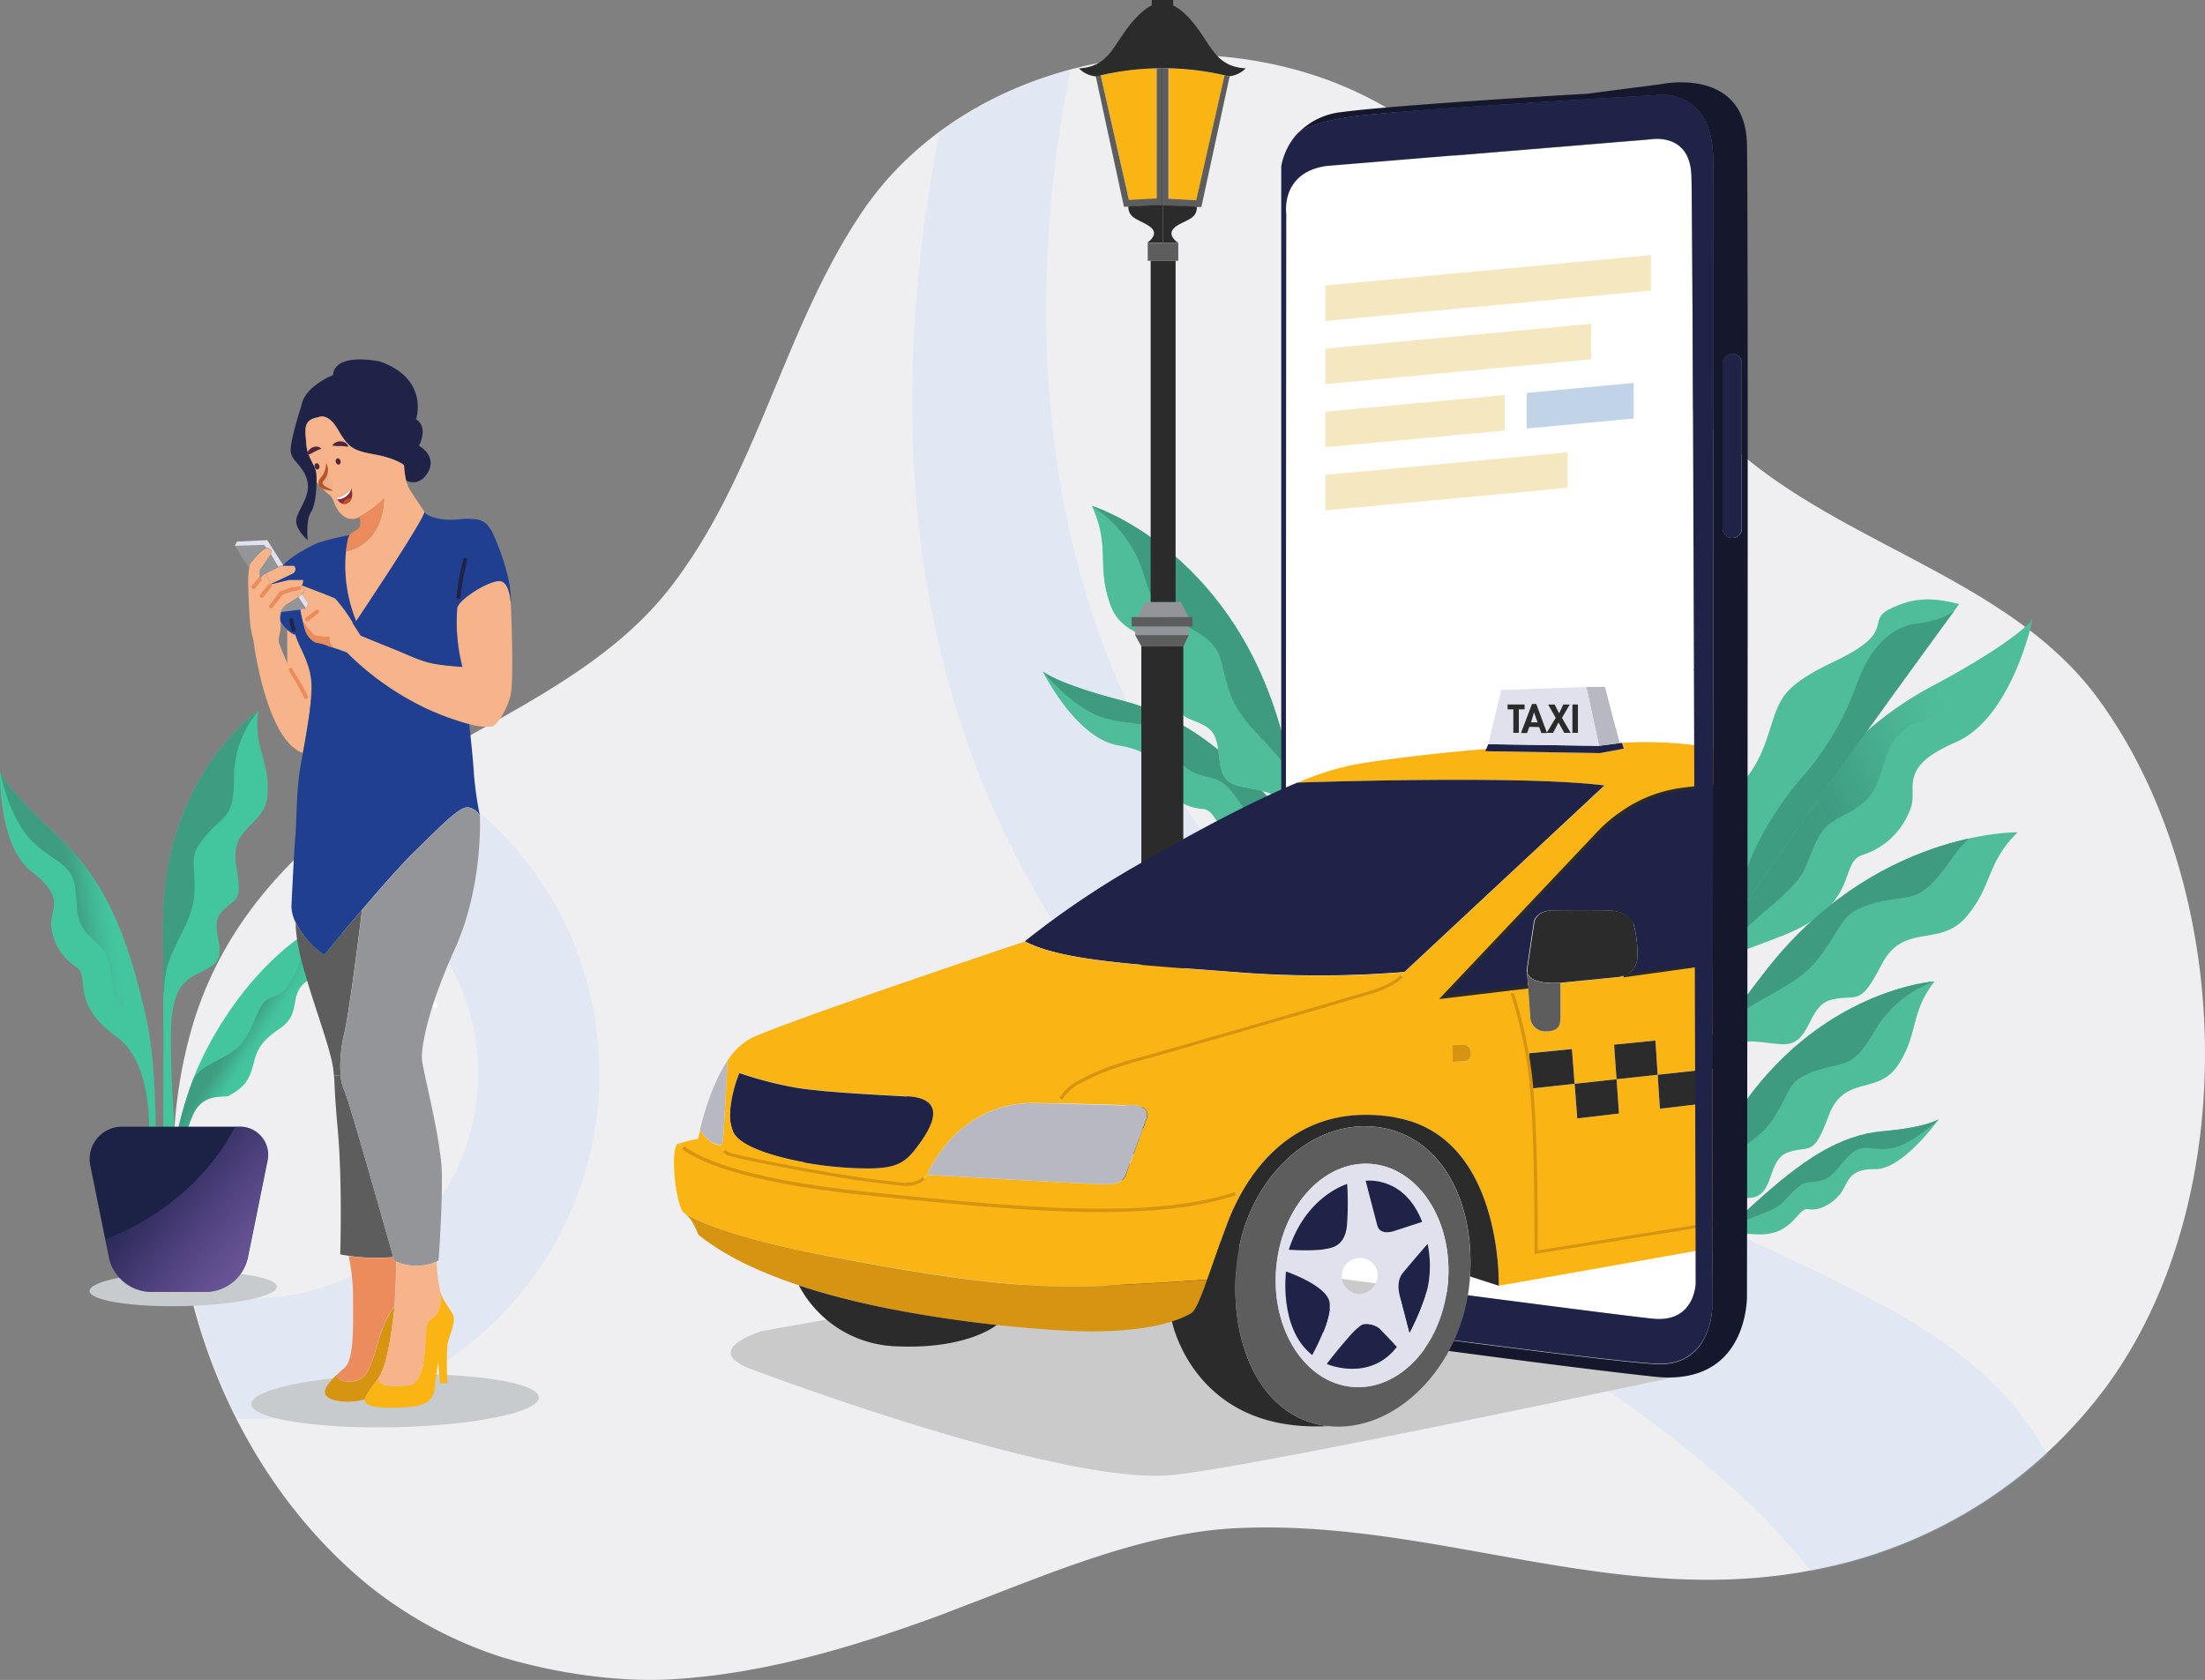 <svg xmlns="http://www.w3.org/2000/svg" xmlns:xlink="http://www.w3.org/1999/xlink" width="411.754" height="313.744" viewBox="0 0 411.754 313.744"><rect x="0" y="0" width="411.754" height="313.744" fill="#808080" stroke="none"/><defs><style>.a{fill:#4fbd9a;}.ap,.as,.b{fill:none;}.c{fill:#efeff1;}.an,.c,.d,.e{fill-rule:evenodd;}.d,.e,.f{opacity:0.25;}.d{fill:url(#a);}.e{fill:url(#b);}.f{fill:url(#c);}.g{fill:#c36a81;}.h{clip-path:url(#d);}.i{fill:url(#e);}.j{fill:#61dbbb;}.k{clip-path:url(#f);}.l{fill:url(#g);}.m{clip-path:url(#h);}.n{fill:url(#i);}.o{clip-path:url(#j);}.p{fill:url(#k);}.q{clip-path:url(#l);}.r{fill:url(#m);}.s{clip-path:url(#n);}.t{fill:url(#o);}.u{clip-path:url(#p);}.v{fill:url(#q);}.w{fill:#008484;}.x{fill:#5d5d5d;}.y{fill:#2b2b2b;}.z{fill:#949599;}.aa{fill:#fab514;}.ab{fill:#cbcaca;}.ac{fill:#4e4e4d;}.ad{fill:#242424;}.ae{fill:#fff;}.af{fill:#1f2347;}.ag{fill:#b8b8c2;}.ah{fill:#e1e1ed;}.ai{fill:#1d1e1b;}.aj{fill:#d69410;}.ak{fill:#15182c;}.al{fill:#f5e7c0;}.am{fill:#c1d3e6;}.an,.ao{fill:#4e273f;}.ap{stroke:#c36a81;}.ap,.as{stroke-miterlimit:10;}.aq{fill:#91293b;}.ar{fill:#c7cbcd;}.as{stroke:#fff;stroke-width:0.9px;}.at{fill:#43c59e;}.au{clip-path:url(#r);}.av{fill:url(#s);}.aw{clip-path:url(#t);}.ax{fill:url(#u);}.ay{clip-path:url(#v);}.az{fill:url(#w);}.ba{fill:#1b2246;}.bb{clip-path:url(#x);}.bc{opacity:0.6;fill:url(#y);}.bd{fill:#f7b389;}.be{fill:#213f90;}.bf{fill:#ec8c5c;}.bg{fill:#eeb08a;}.bh{fill:#ba5427;}.bi{fill:url(#z);}</style><linearGradient id="a" x1="-2.931" y1="8.733" x2="-2.198" y2="8.733" gradientUnits="objectBoundingBox"><stop offset="0" stop-color="#b6d4f7"/><stop offset="1" stop-color="#b6d4f7" stop-opacity="0"/></linearGradient><linearGradient id="b" x1="-4.982" y1="9.865" x2="-5.882" y2="9.538" xlink:href="#a"/><linearGradient id="c" x1="-1.982" y1="4.287" x2="-1.5" y2="5.351" xlink:href="#a"/><clipPath id="d"><path class="a" d="M353.1,203.05s-6.773,9.491-11.94,9.346-5.023,2.8-6.485,4.632-3.881,3.212-5.96,2.831-2.81,5.147-9.789,4.7-6.464.34-10.293,6.392l-.865-.844s2.429-3.634,10.932-11.323c8.677-7.864,15.625-12.743,23.994-13.484S353.1,203.05,353.1,203.05Z" transform="translate(-307.77 -203.05)"/></clipPath><linearGradient id="e" x1="27.076" y1="10.966" x2="26.778" y2="11.23" gradientUnits="objectBoundingBox"><stop offset="0.32" stop-color="#4fbd9a" stop-opacity="0"/><stop offset="0.39" stop-color="#4cb795" stop-opacity="0.18"/><stop offset="0.53" stop-color="#47ad8e" stop-opacity="0.471"/><stop offset="0.66" stop-color="#43a588" stop-opacity="0.698"/><stop offset="0.79" stop-color="#40a083" stop-opacity="0.871"/><stop offset="0.9" stop-color="#3f9c81" stop-opacity="0.969"/><stop offset="0.99" stop-color="#3e9b80"/></linearGradient><clipPath id="f"><path class="a" d="M352.585,178.07s-23.809,1.616-39.115,28.41S297,231.853,297,231.853l3.088,1.729A33.906,33.906,0,0,1,306,223.032c4.622-5.888,6.732-4.5,11.817-4.55s3.315-7.123,7.463-8.523,4.632,1.029,7.535-6.8,9.213-3.7,13.021-9.573S347.994,183.948,352.585,178.07Z" transform="translate(-297 -178.07)"/></clipPath><linearGradient id="g" x1="19.104" y1="4.036" x2="18.739" y2="4.181" xlink:href="#e"/><clipPath id="h"><path class="b" d="M370.614,112.35s-3.8,18.436-14.411,23-7.205,8.235-8.235,11.909a14.133,14.133,0,0,1-9.089,9.11c-4.591,1.41-1.029,7.854-14.843,15.028-8.235,4.262-12.352,2.954-13.742,14.256l-2.615-.278s.772-3.52,9.923-21.225c9.336-18.086,18.291-30.757,34.38-39.372S370.614,112.35,370.614,112.35Z" transform="translate(-307.68 -112.35)"/></clipPath><linearGradient id="i" x1="0.984" y1="0.083" x2="0.276" y2="0.524" xlink:href="#e"/><clipPath id="j"><path class="b" d="M368.047,151s-27.031-.412-47.525,26.5-20.752,24.54-20.752,24.54l3.2,2.131s1.2-4.035,7.1-9.841,8.122-4.117,13.865-3.747,4.581-7.205,9.419-8.327,5.147,1.5,9.264-6.516,10.829-3.088,15.831-8.935S362.138,156.754,368.047,151Z" transform="translate(-299.77 -151)"/></clipPath><linearGradient id="k" x1="5.257" y1="-3.161" x2="4.801" y2="-2.959" xlink:href="#e"/><clipPath id="l"><path class="b" d="M356.832,109.615S322.678,156.141,315,168.874c0,0-3.747,3.088-2.532,26.9l-1.626.124s-2.7-15.512,2.3-26.763c0,0-2.769-9.192-1.41-17.139s5.661-7.823,8.7-15.893,1.554-10.293,13.217-15.831,5.672-7.452,10.191-9.707S351.747,108.359,356.832,109.615Z" transform="translate(-310.113 -108.75)"/></clipPath><linearGradient id="m" x1="-19.951" y1="0.577" x2="-19.529" y2="0.378" gradientUnits="objectBoundingBox"><stop offset="0.32" stop-color="#43c59e" stop-opacity="0"/><stop offset="0.4" stop-color="#42bd98" stop-opacity="0.188"/><stop offset="0.53" stop-color="#41b190" stop-opacity="0.478"/><stop offset="0.67" stop-color="#3fa889" stop-opacity="0.698"/><stop offset="0.79" stop-color="#3fa184" stop-opacity="0.871"/><stop offset="0.9" stop-color="#3e9d81" stop-opacity="0.969"/><stop offset="0.99" stop-color="#3e9c80"/></linearGradient><clipPath id="n"><path class="a" d="M189.23,121.8s6.176,12.506,14.123,13.834,6.423,4.55,7.854,7.01a10.191,10.191,0,0,0,7.854,4.858c3.335.165,2.059,6.567,12.846,8.039s9.7,2.223,12.887,10.067l1.678-.69s-2.131-4.745-11.724-15.759c-9.8-11.24-18.261-18.672-30.664-21.884S189.23,121.8,189.23,121.8Z" transform="translate(-189.23 -121.8)"/></clipPath><linearGradient id="o" x1="15.426" y1="2.339" x2="15.208" y2="2.517" xlink:href="#e"/><clipPath id="p"><path class="a" d="M198.19,91.81s25.157,7.761,34.864,40.412,11.261,31.405,11.261,31.405l-3.685,1.122s-.216-5.332-3.685-12.815-6.094-6.536-11.549-7.885-1.75-8.482-5.847-11.024-5.25-.072-6.372-9.264-8.966-6.289-11.58-13.556S201.659,99.3,198.19,91.81Z" transform="translate(-198.19 -91.81)"/></clipPath><linearGradient id="q" x1="12.767" y1="1.217" x2="12.309" y2="1.339" xlink:href="#e"/><clipPath id="r"><path class="b" d="M47.448,129S29.455,141.177,29.64,169.289s0,52.5,0,52.5h3.191s-2.44-29.233-1.5-36.027,3.232-6.619,7.205-9-.659-7.113,1.966-10.118,4.117-1.307,2.81-8.811,5.569-7.113,5.878-13.484S46.48,135.763,47.448,129Z" transform="translate(-29.639 -129)"/></clipPath><linearGradient id="s" x1="71.82" y1="0.429" x2="71.075" y2="0.537" xlink:href="#m"/><clipPath id="t"><path class="b" d="M.08,140s-.412,13.855,5.929,18.713,3.5,6.979,3.613,9.8a10.108,10.108,0,0,0,4.622,7.916c2.841,1.7-1.287,6.7,7.5,13.031s5.929,24.55,5.075,32.888l1.791.175s1.873-23.2-1.4-37.324c-3.345-14.411-7.3-24.869-16.675-33.464S.08,140,.08,140Z" transform="translate(-0.075 -140)"/></clipPath><linearGradient id="u" x1="0.808" y1="0.409" x2="0.426" y2="0.526" xlink:href="#m"/><clipPath id="v"><path class="b" d="M60.859,166.825a1.74,1.74,0,0,1,2.337,2.244,9.89,9.89,0,0,0-.432,1.215c-.937,3.335-2.265,6.176-4.488,7.082-6.238,2.656-2.059,6.485-6.753,9.758-2.542,1.76-4.117,3.139-4.859,6.073-.906,3.726-1.76,4.91-4.859,6.608-.607.329-4.5-.638-6.392,3.088-2.6,5.147-3.273,15.574-3.242,17.139H30.74a69.5,69.5,0,0,1,5.064-24.8C40.828,183.479,50.277,171.652,60.859,166.825Z" transform="translate(-30.74 -166.664)"/></clipPath><linearGradient id="w" x1="0.541" y1="0.525" x2="0.388" y2="0.407" xlink:href="#m"/><clipPath id="x"><path class="b" d="M37.919,235.281H27.9a8.163,8.163,0,0,1-7.988-6.536L16.323,211a5.528,5.528,0,0,1,5.414-6.619H44.383a5.25,5.25,0,0,1,5.147,6.289l-3.664,18.075A8.142,8.142,0,0,1,37.919,235.281Z" transform="translate(-16.214 -204.38)"/></clipPath><linearGradient id="y" x1="0.165" y1="0.136" x2="0.915" y2="0.825" gradientUnits="objectBoundingBox"><stop offset="0.04" stop-color="#2fb5be" stop-opacity="0"/><stop offset="0.07" stop-color="#58348c" stop-opacity="0.11"/><stop offset="0.25" stop-color="#744ea7" stop-opacity="0.412"/><stop offset="0.41" stop-color="#8862bb" stop-opacity="0.631"/><stop offset="0.49" stop-color="#9069c3" stop-opacity="0.722"/><stop offset="0.63" stop-color="#9d75cf" stop-opacity="0.839"/><stop offset="0.77" stop-color="#a77ed8" stop-opacity="0.929"/><stop offset="0.9" stop-color="#ad84de" stop-opacity="0.98"/><stop offset="0.99" stop-color="#af86e0"/></linearGradient><radialGradient id="z" cx="16.883" cy="-16.326" r="1.215" gradientTransform="matrix(0.972, -0.236, 0.236, 0.972, 3.178, 2.674)" gradientUnits="objectBoundingBox"><stop offset="0" stop-color="#ec9981"/><stop offset="0.78" stop-color="#ec9981" stop-opacity="0"/></radialGradient></defs><g transform="translate(0)"><path class="c" d="M178.829,299.772c16.346-6.176,33.742-13.865,51.467-14.678,37.561-1.719,71.694,15.739,109.594,7.37a88.163,88.163,0,0,0,52.877-34.185c25.435-35.1,23.541-93.825-2.059-128.4-15.656-21.1-44.807-27.792-65.219-44.385C297.7,62.961,279.9,26.152,246.137,14.3c-30.386-10.654-68.2-1.575-86.125,25.167-14.648,21.843-19.413,48.9-35.636,69.9-13.2,17.015-34.72,24.931-52.219,36.5-16.809,11.076-30.623,24.838-36.778,44.468a88.668,88.668,0,0,0-3.6,32.116c1.843,27.236,13.824,54.246,34.73,72.126a77.479,77.479,0,0,0,26.135,14.545c9.892,3.016,21.925,4.848,32.291,4.189,17.067-1.029,33.649-6.032,49.707-11.92Z" transform="translate(0.849 0.292)"/><path class="d" d="M319,84.612C303.342,71.91,290.856,54.7,276.908,40a91.612,91.612,0,0,0,125.58,133.177c-2.944-16.346-9.068-31.776-18.23-44.138C368.561,107.937,339.41,101.153,319,84.612Z" transform="translate(7.289 1.174)"/><path class="e" d="M101.786,163.3a64.221,64.221,0,0,0-25.3-23.912c-1.431.875-2.851,1.76-4.241,2.676A118.371,118.371,0,0,0,55.177,155.51,41.874,41.874,0,1,1,34.59,236.622,109.11,109.11,0,0,0,43.4,260.884,64.488,64.488,0,0,0,101.806,163.3Z" transform="translate(0.938 4.09)"/><path class="f" d="M195.092,12.7a72.652,72.652,0,0,0-24.468,11.693c-18.261,94.6,12.043,169.955,101.123,220.28,34.359,19.393,52.373,36.593,61.678,48.379.916-.175,1.822-.36,2.738-.556a89.553,89.553,0,0,0,41.308-21.225c-21.946-40.824-87.679-36.12-148.411-104.715C183.276,114.79,188.021,48.274,195.092,12.7Z" transform="translate(4.781 0.373)"/><path class="g" d="M90.267,129.279A10.415,10.415,0,0,0,88.6,129a.381.381,0,0,1-.329-.412.371.371,0,0,1,.412-.329,10.346,10.346,0,0,1,1.781.309.371.371,0,1,1-.2.71Z" transform="translate(2.513 3.764)"/><path class="b" d="M305.712,292.73h-.062a.062.062,0,0,0,.062,0Z" transform="translate(8.892 8.59)"/><path class="a" d="M353.1,203.05s-6.773,9.491-11.94,9.346-5.023,2.8-6.485,4.632-3.881,3.212-5.96,2.831-2.81,5.147-9.789,4.7-6.464.34-10.293,6.392l-.865-.844s2.429-3.634,10.932-11.323c8.677-7.864,15.625-12.743,23.994-13.484S353.1,203.05,353.1,203.05Z" transform="translate(8.954 5.958)"/><g class="h" transform="translate(316.724 209.008)"><path class="i" d="M352.98,203.217s-4.725,4.581-8.6,5.383-5.579-1.307-8.327,1.6-3.14,4.56-6.825,4.745c-2.2.113-2.81,1.184-5.281,3.726s-8.348,2.81-11.652,6.392c-1.585,1.729,2-4.344,9.892-12.949,5.641-6.176,16.933-14.761,16.933-14.761l14.483,3.757-.36,1.843" transform="translate(-307.648 -203.217)"/></g><path class="j" d="M352.585,178.07s-23.809,1.616-39.115,28.41S297,231.853,297,231.853l3.088,1.729A33.906,33.906,0,0,1,306,223.032c4.622-5.888,6.732-4.5,11.817-4.55s3.315-7.123,7.463-8.523,4.632,1.029,7.535-6.8,9.213-3.7,13.021-9.573S347.994,183.948,352.585,178.07Z" transform="translate(8.638 5.225)"/><path class="a" d="M352.585,178.07s-23.809,1.616-39.115,28.41S297,231.853,297,231.853l3.088,1.729A33.906,33.906,0,0,1,306,223.032c4.622-5.888,6.732-4.5,11.817-4.55s3.315-7.123,7.463-8.523,4.632,1.029,7.535-6.8,9.213-3.7,13.021-9.573S347.994,183.948,352.585,178.07Z" transform="translate(8.638 5.225)"/><g class="k" transform="translate(305.638 183.295)"><path class="l" d="M352.349,178.247a20.989,20.989,0,0,0-11.2,9.316c-4.272,7.319-5.61,5.5-10.983,7.38s-4.282,3.242-7.875,8.883-10.88,7.03-14.781,13.207-2.059-4.014-2.059-4.014l31.076-40.669,12.908-.309Z" transform="translate(-296.765 -178.247)"/></g><path class="a" d="M370.614,112.35s-3.8,18.436-14.411,23-7.205,8.235-8.235,11.909a14.133,14.133,0,0,1-9.089,9.11c-4.591,1.41-.288,9.264-14.843,15.028s-12.352,2.954-13.742,14.256l-2.615-.278s.772-3.52,9.923-21.225c9.336-18.086,18.291-30.757,34.38-39.372S370.614,112.35,370.614,112.35Z" transform="translate(8.952 3.297)"/><g class="m" transform="translate(316.632 115.647)"><path class="n" d="M370.528,112.444s-4.766,10.232-11.745,14.823-12.6,3.428-15.121,9.686-1.606,8.739-8.842,12.352c-4.323,2.172-4.447,4.117-6.783,9.645s-13.937,11.282-16.85,18.93c-1.41,3.7-.484-7.432,6.516-25.734,4.992-13.1,18.827-34.545,18.827-34.545l33.093-8.441,1.174,2.7" transform="translate(-307.594 -112.444)"/></g><path class="a" d="M368.047,151s-27.031-.412-47.525,26.5-20.752,24.54-20.752,24.54l3.2,2.131s1.2-4.035,7.1-9.841,8.122-4.117,13.865-3.747,4.581-7.205,9.419-8.327,5.147,1.5,9.264-6.516,10.829-3.088,15.831-8.935S362.138,156.754,368.047,151Z" transform="translate(8.72 4.431)"/><g class="o" transform="translate(308.49 155.431)"><path class="p" d="M369.928,146.117a25.815,25.815,0,0,0-14.586,10.438c-6.042,8.688-7.411,6.269-14.081,8.05s-5.538,3.582-10.561,10.232-13.906,7.607-19.372,14.895-1.935-5.219-1.935-5.219L351.77,137.1l15.492.978Z" transform="translate(-299.521 -151.408)"/></g><path class="a" d="M356.832,109.615S322.678,156.141,315,168.874c0,0-3.747,3.088-2.532,26.9l-1.626.124s-2.7-15.512,2.3-26.763c0,0-2.769-9.192-1.41-17.139s5.661-7.823,8.7-15.893,1.554-10.293,13.217-15.831,5.672-7.452,10.191-9.707S351.747,108.359,356.832,109.615Z" transform="translate(9.023 3.191)"/><g class="q" transform="translate(319.137 111.941)"><path class="r" d="M357.37,109.18s-1.678,3.263-8.358,4.035-10.026,6.979-11.868,12.4A52.971,52.971,0,0,1,327.118,142.2c-4.344,4.961-14.04,18.919-10.87,28.369S329.629,156,329.629,156l26.763-38.292Z" transform="translate(-309.952 -108.738)"/></g><path class="a" d="M189.23,121.8s6.176,12.506,14.123,13.834,6.423,4.55,7.854,7.01a10.191,10.191,0,0,0,7.854,4.858c3.335.165,2.059,6.567,12.846,8.039s9.7,2.223,12.887,10.067l1.678-.69s-2.131-4.745-11.724-15.759c-9.8-11.24-18.261-18.672-30.664-21.884S189.23,121.8,189.23,121.8Z" transform="translate(5.476 3.574)"/><g class="s" transform="translate(194.706 125.374)"><path class="t" d="M189.239,121.875s5.2,6.454,10.757,8.461,9.048.134,11.961,4.117,2.81,5.97,8.338,7.205c3.3.762,3.767,2.12,6.423,5.661s11.477,5.517,14.946,10.458c1.678,2.388-1.153-5.414-9.429-17.252-5.919-8.471-19.372-21.3-19.372-21.3H189.187l-.257,2.141" transform="translate(-189.239 -121.875)"/></g><path class="j" d="M198.19,91.81s25.157,7.761,34.864,40.412,11.261,31.405,11.261,31.405l-3.685,1.122s-.216-5.332-3.685-12.815-6.094-6.536-11.549-7.885-1.75-8.482-5.847-11.024-5.25-.072-6.372-9.264-8.966-6.289-11.58-13.556S201.659,99.3,198.19,91.81Z" transform="translate(5.739 2.694)"/><path class="a" d="M198.19,91.81s25.157,7.761,34.864,40.412,11.261,31.405,11.261,31.405l-3.685,1.122s-.216-5.332-3.685-12.815-6.094-6.536-11.549-7.885-1.75-8.482-5.847-11.024-5.25-.072-6.372-9.264-8.966-6.289-11.58-13.556S201.659,99.3,198.19,91.81Z" transform="translate(5.739 2.694)"/><g class="u" transform="translate(203.929 94.504)"><path class="v" d="M198.19,91.979a23.191,23.191,0,0,1,9.666,12.836c2.728,8.945,4.632,7.329,9.923,10.705s3.788,4.57,6.228,11.529,9.892,10.293,12.527,17.921,3.222-3.788,3.222-3.788l-23.1-51.529-13.793-3.6Z" transform="translate(-198.19 -91.979)"/></g><path class="w" d="M313.467,194.5s-2.182-9.182-13.042-14.133-29.933-15.44-29.933-15.44-3.273,4.117,8.4,11.24,32.6,13.474,34.576,18.322Z" transform="translate(7.848 4.84)"/><path class="w" d="M307.3,172.4s-4.848,1.647-18.9-6.33-19.084-8.286-19.084-8.286.371-3,8.235-1.987,24.7,10.067,29.728,16.6Z" transform="translate(7.826 4.566)"/><path class="w" d="M300.012,162.873s10.016-16.15,7.308-26.763.607-15.08.607-15.08-9.47,7.885-8.235,17.859,2.388,20.659.288,24.015Z" transform="translate(8.714 3.552)"/><path class="w" d="M295.95,156.324c.453.432-9.717,1.523-20.371-5.044s-15.049-6.526-15.049-6.526-.082-2.728,5.878-3.6,24.015,9.913,29.542,15.173Z" transform="translate(7.568 4.14)"/><path class="x" d="M201.485,230.737v2.656L195,229.131l.288-2.131,6.2,3.737" transform="translate(5.645 6.661)"/><path class="x" d="M211.223,230.63v2.656H201.3V230.63h9.923" transform="translate(5.83 6.768)"/><path class="x" d="M220.863,230.63v2.656H210.94V230.63h9.923" transform="translate(6.113 6.768)"/><path class="x" d="M226.766,227l.288,2.131-6.475,4.262v-2.656L226.766,227" transform="translate(6.396 6.661)"/><path class="y" d="M211.4,213.467v17.715h-9.923l-6.176-3.736,5.085-1.544s2.172-.926,2.831-5.857.751-8.235.751-8.235.525,1.657,7.452,1.657" transform="translate(5.654 6.216)"/><path class="y" d="M227.049,227.446l-6.176,3.736H210.95V213.467c6.927,0,7.452-1.657,7.452-1.657s.093,3.294.751,8.235,2.82,5.857,2.82,5.857l5.085,1.544" transform="translate(6.113 6.216)"/><path class="x" d="M206.119,210.83s.576.968,5.034,1.029v1.657c-6.928,0-7.452-1.657-7.452-1.657A7.483,7.483,0,0,1,206.119,210.83Z" transform="translate(5.9 6.187)"/><path class="x" d="M210.94,211.839c4.457,0,5.034-1.029,5.034-1.029a7.482,7.482,0,0,1,2.419,1.029s-.525,1.657-7.452,1.657Z" transform="translate(6.113 6.186)"/><path class="z" d="M206.1,209.411h4.982v2.47c-4.457,0-5.034-1.029-5.034-1.029V209.39Z" transform="translate(5.969 6.144)"/><path class="z" d="M215.974,210.871s-.576.968-5.034,1.029v-2.47h4.982l.051,1.462Z" transform="translate(6.113 6.146)"/><path class="x" d="M216.763,206.59v2.9H205.44v-2.9h11.323Z" transform="translate(5.952 6.062)"/><path class="z" d="M214.985,204.79l.782,1.853H206.38l.772-1.853Z" transform="translate(5.979 6.009)"/><path class="z" d="M213.543,109.22h.978l1.493,2.831H206.43l1.482-2.831h5.63Z" transform="translate(5.981 3.205)"/><path class="x" d="M216.026,115.21,215,117.351h-7.833L206,115.21Z" transform="translate(5.968 3.381)"/><path class="z" d="M216.026,113.66v1.6H206v-1.6Z" transform="translate(5.968 3.335)"/><path class="aa" d="M210.208,12.4V36.744l-5.147.288L199.77,13.707A50.83,50.83,0,0,1,210.238,12.4Z" transform="translate(5.785 0.364)"/><path class="aa" d="M222.548,13.717l-5.291,23.315-5.147-.288V12.41a51.55,51.55,0,0,1,10.468,1.307Z" transform="translate(6.147 0.364)"/><path class="x" d="M210.235,36.744V12.4h1.122V38c-2.47,0-5,.144-6.32.237h-.916l-5.27-24.4H199l.772-.185,5.291,23.325,5.147-.288Z" transform="translate(5.758 0.364)"/><path class="x" d="M212.112,36.744l5.147.288,5.291-23.315.7.175h.257l-5.281,24.4h-.844c-1.287-.093-3.87-.237-6.382-.237V12.4h1.081V36.744Z" transform="translate(6.115 0.364)"/><path class="y" d="M211.183,44.927h-2.82s2.326-1.523.515-2.9-4.117-1.431-4.117-3.829c1.318-.093,3.85-.237,6.32-.237V12.4h.1Z" transform="translate(5.932 0.364)"/><path class="y" d="M213.326,41.336c-1.812,1.379.515,2.9.515,2.9H211V37.27c2.512,0,5.1.144,6.382.237.093,2.4-2.265,2.45-4.117,3.829Z" transform="translate(6.115 1.094)"/><path class="x" d="M213.992,44.04v3.376h-5.7V44.04h5.7Z" transform="translate(6.035 1.292)"/><path class="x" d="M216.044,111.97h.69v1.74H205.37v-1.74h10.674Z" transform="translate(5.95 3.286)"/><path class="y" d="M213.473,47.32v63.716H208.82V47.32Z" transform="translate(6.051 1.389)"/><path class="y" d="M214.963,117.29v90.068H207.13V117.29Z" transform="translate(6.001 3.442)"/><path class="y" d="M210.324,12.764a50.829,50.829,0,0,0-10.468,1.307l-.772.185H198.9a5.065,5.065,0,0,1-3.088-1.482c5.034-.3,6.094-3.438,8.811-7.205s4.766-4.539,4.766-4.539V0H213.4V1.029s2.059.751,4.745,4.529,3.778,6.917,8.811,7.205a5.054,5.054,0,0,1-2.985,1.472h-.257l-.7-.175a51.55,51.55,0,0,0-10.468-1.307h-2.234Z" transform="translate(5.669)"/><path class="ab" d="M302.029,225.411c6.413-.782,12.785-1.894,19.187-2.687l-31-7.525-60.834,10.849.257,1.935-6.475,4.251H203.315l-1.842-1.2-62.893,11.22a20.746,20.746,0,0,0-2.059.741c-2.254.957-5.322,2.738-3.15,4.714a9.986,9.986,0,0,0,3.263,1.729S188.925,269.3,211.982,269.3c1.029,0,2.059-.051,3.006-.134,11.323-1.091,57.437-10.551,97.541-19.063,8.121-1.719,5.631-8.719,6.7-11.086C322.74,231.464,303.882,226.821,302.029,225.411Z" transform="translate(3.815 6.315)"/><path class="ac" d="M201.353,231.72l-1.843.329,1.843,1.2V231.72" transform="translate(5.778 6.8)"/><path class="ac" d="M211.223,230.63H207.6l-6.3,1.122v1.534h9.923V230.63" transform="translate(5.83 6.768)"/><path class="ac" d="M220.863,230.63H210.94v2.656h9.923V230.63" transform="translate(6.113 6.768)"/><path class="ac" d="M226.8,227.2l-.525.093-5.692,3.438v2.656l6.475-4.261L226.8,227.2" transform="translate(6.396 6.667)"/><path class="ad" d="M211.043,230l-3.623.649h3.623V230" transform="translate(6.01 6.749)"/><path class="ad" d="M226.555,227.29l-15.615,2.79v.648h9.923l5.692-3.438" transform="translate(6.113 6.67)"/><path class="ae" d="M309.089,32.034c.319,8.132.782,206.991.782,206.991s-.154,7.35-7.967,6.567-63.006-8.132-63.006-8.132-5.322-.937-5.476-10.468,0-187.763,0-187.763-1.132-7.669,7.5-8.914l60.5-5s7.35-1.41,7.658,6.722" transform="translate(6.771 0.74)"/><path class="aa" d="M322.295,223.339l-38.971,6.567s.154-20.093-.823-30.572h0l-.093-1.194h0a82.238,82.238,0,0,0-3.551-16.634l-.247-.741-12.62,1.5,29.305-30.952s5.96-6.5,14.648-7.71,10.139-1.863,10.139-1.863,6.382-4.117-3.747-6a71.9,71.9,0,0,0-16.964-.957l.35,1.1-4.426.823-21.452-.35.185-.432c-1.894.144-15.78,1.318-25.054,3a53.394,53.394,0,0,0-10.19,3.294c.618,0,41.421-1.462,57.314.535l-37.355,34.833a2.45,2.45,0,0,1-.5.782c-.648.731-2.059,1.863-5.239,2.841-5.147,1.616-42.3,12.29-42.3,12.29s-13.937,3.273-16.068,7.8a2.924,2.924,0,0,0-.226.7v.1c11,.268,12.29.36,12.29.36s5.034-.607,3.829,2.717-3.829,10.293-3.829,10.293-.35,1.76-3.479,1.76-33.567-1.76-33.567-1.76a4.744,4.744,0,0,1-.648.7,4.622,4.622,0,0,1-3.459,1.029c.1,0,.206.144-6.464-.71-3.17-.412-8.029-1.235-12.723-2.059-6.423-1.184-12.527-2.44-13.536-2.79a2.81,2.81,0,0,1-1.143-.669,1.554,1.554,0,0,1-.494-1.132c-.391.2-1.143-.062-1.966-.515a7.493,7.493,0,0,1-2-2.244c-.247,1.029-.36,1.647-.36,1.647a26.542,26.542,0,0,0-3.623.906,3.8,3.8,0,0,0,.8.772c2.213,1.76,9.974,6.1,34.133,8.585,29.944,3.088,53.032,5.209,68.966,0,.463-.144.916-.3,1.349-.463,4.416-7.617,12.99-16.4,28.513-13.762,20.134,3.428,19.331,31.416,19.331,31.416l45.96-8.122Zm-52.023-29.1-2.542.124v-3.17h2.542a1.76,1.76,0,0,1,.875,1.585,1.472,1.472,0,0,1-.875,1.462Z" transform="translate(3.54 3.951)"/><path class="aa" d="M317.754,221.613l-38.971,6.567s.154-20.093-.824-30.572l7.988-.875.5,6.464,7.792-.916-.453-6.4,7.679-.834.412,6.341,7.483-.885-.381-6.269,7.37-.8.34,6.176.669,4.323Z" transform="translate(8.08 5.676)"/><path class="aa" d="M316.466,193.99l-.34-6.279-7.4.751.371,6.33-7.514.813-.422-6.392-7.72.772.463,6.454-7.844.854-.494-6.516-8.06.8.443,5.383A82.24,82.24,0,0,0,274.4,180.33l-.247-.741,3.242-.381.412,5.888a2.81,2.81,0,0,0,2.759,2.419c2.419,0,2.872-1.029,2.872-2.645v-6.413l10.345-1.029a5.28,5.28,0,0,0,1.482-.288l22.213-2.79Z" transform="translate(7.968 5.116)"/><path class="af" d="M318.237,142.261l-.381,33.011-22.234,2.748a3.541,3.541,0,0,0,2.512-3.407,20.135,20.135,0,0,0-.751-6.413s-.751-2.275-4.982-2.347-10.293,0-10.293,0-2.975,0-3.325,2.347l-1.276,8.605a1.307,1.307,0,0,0,.051.7l.175,2.625-3.242.381-12.62,1.5,29.305-30.952s5.96-6.5,14.648-7.71a87.943,87.943,0,0,1,12.352-1.112Z" transform="translate(7.608 4.174)"/><path class="y" d="M315.141,187.33l.34,6.279-7.37.8-.371-6.33,7.4-.751Z" transform="translate(8.954 5.497)"/><path class="y" d="M308.314,194.21l.381,6.269-7.483.885-.412-6.341,7.514-.813Z" transform="translate(8.75 5.699)"/><path class="y" d="M300.61,188.79l.422,6.392-7.679.834-.463-6.454,7.72-.772Z" transform="translate(8.518 5.54)"/><path class="y" d="M296.934,167.559a20.133,20.133,0,0,1,.752,6.413,3.541,3.541,0,0,1-2.522,3.4,5.065,5.065,0,0,1-1.472.3L283.336,178.7c-4.766.247-5.95-1.029-6.176-1.873v-.71l1.287-8.6c.34-2.326,3.325-2.347,3.325-2.347s6.032-.072,10.294,0,4.982,2.347,4.982,2.347Z" transform="translate(8.056 4.846)"/><path class="af" d="M269.705,135.913l.371-.875,20.69.3,4.262-.566h.021l.35,1.1-4.426.823-21.452-.35.185-.432Z" transform="translate(7.832 3.955)"/><path class="ag" d="M294.489,135.067l-4.262.566L287.86,124.64h3.479l2.717,10.448h.432Z" transform="translate(8.37 3.657)"/><path class="y" d="M293.563,195.81l.453,6.4-7.792.916-.494-6.464,7.833-.854Z" transform="translate(8.308 5.746)"/><path class="af" d="M294.226,142.54l-37.355,34.833a196.47,196.47,0,0,1-31.817,0c-18.024-1.4-32.116-2.059-39.064-5.733a163.659,163.659,0,0,1,20.443-13.9c8.729-5.054,20.71-11.7,30.469-15.739h0c.618,0,41.421-1.462,57.314.535Z" transform="translate(5.381 4.152)"/><path class="ah" d="M288.382,124.64l2.368,10.993-20.69-.3,2.419-10.118,15.9-.576Z" transform="translate(7.848 3.657)"/><path class="y" d="M285.469,190.31l.494,6.516-7.988.875a2.9,2.9,0,0,0-.082-.844v-.35h0l-.443-5.383,8.06-.8Z" transform="translate(8.065 5.585)"/><path class="x" d="M283.347,178.393v6.413c0,1.657-.453,2.645-2.872,2.645a2.81,2.81,0,0,1-2.759-2.419l-.412-5.888-.175-2.625c.268.854,1.441,2.12,6.176,1.873Z" transform="translate(8.055 5.18)"/><path class="ai" d="M278,197.524h0l-.093-1.194v.35c0,.278.062.556.082.844Z" transform="translate(8.078 5.761)"/><path class="aj" d="M266.152,189.58a1.76,1.76,0,0,1,.875,1.585,1.472,1.472,0,0,1-.875,1.462l-2.542.124v-3.17Z" transform="translate(7.659 5.563)"/><path class="aa" d="M165.26,216.142c.1,0,.206.144-6.464-.71-3.17-.412-8.029-1.235-12.723-2.059l.247-1.287a68.97,68.97,0,0,0,8.8,1.029c7.205.35,9.46-.247,11.879-3.325s7.092-9.614-1.41-10.067-15.358-.854-20.288-1.565a71.568,71.568,0,0,1-11.024-2.81,25.138,25.138,0,0,0-1.719,7.1l-.978-.072c.237-4.22.474-9.11.484-9.264h0a11.745,11.745,0,0,1,4.478-4.261c7.041-3.325,51.045-18.024,51.045-18.024,6.948,3.623,21.04,4.334,39.064,5.733a196.471,196.471,0,0,0,31.817,0,2.449,2.449,0,0,1-.5.782c-.648.731-2.059,1.863-5.239,2.851-5.147,1.606-42.3,12.28-42.3,12.28s-13.937,3.273-16.068,7.8a2.922,2.922,0,0,0-.227.7v.1l-4.323-.093c-15-.36-20.432,13.382-20.432,13.382a4.745,4.745,0,0,1-.648.7,4.622,4.622,0,0,1-3.459,1.029Z" transform="translate(3.784 5.013)"/><path class="aa" d="M227.169,216.848c.463-.144.916-.3,1.348-.463a42.391,42.391,0,0,0-2.9,6.176c-1.338,3.572-2.573,7.288-3.675,10.293,0,0-4.581.422-19.383,1.173s-30.057-1.513-51.652-5.589c-19.908-3.757-25.734-7.391-26.578-7.926l-.1-.072c-1.513-1.029-2.81-12.352-1.029-12.99a3.8,3.8,0,0,0,.8.772c2.213,1.76,9.974,6.1,34.133,8.585,29.944,3.088,53.032,5.208,68.966,0Z" transform="translate(3.513 6.087)"/><path class="aj" d="M221.881,232.491c-1.2,3.345-2.223,5.836-2.965,6.31a15.77,15.77,0,0,1-3.644,1.554c-3.613,1.112-9.995,2.254-20.319,1.668-3.366-.2-7.627-.515-12.352-1.029-11.076-1.194-24.941-3.417-36.912-7.391h0c-7.36-2.44-14-5.548-18.847-9.48,0,0-1.029-2.882-2.522-3.953.793.535,6.67,4.117,26.578,7.926,21.616,4.117,36.851,6.341,51.653,5.589s19.383-1.173,19.383-1.173Z" transform="translate(3.571 6.461)"/><path class="ag" d="M205.336,200.531s5.033-.607,3.829,2.717-3.829,10.293-3.829,10.293-.35,1.76-3.479,1.76-33.567-1.76-33.567-1.76,5.435-13.793,20.432-13.381l4.323.093c11,.268,12.29.36,12.29.36Z" transform="translate(4.861 5.873)"/><path class="y" d="M181.953,240.6h0s-5.435,4.6-18.724,3.994A21.287,21.287,0,0,1,145,233.21c11.971,3.973,25.837,6.176,36.912,7.391Z" transform="translate(4.178 6.843)"/><path class="af" d="M165.563,199.023c8.5.453,3.819,7,1.41,10.067s-4.684,3.675-11.879,3.325a68.969,68.969,0,0,1-8.8-1.029c-5.97-1.1-11.9-3.006-13.155-5.579a8.234,8.234,0,0,1-.607-4.014,25.137,25.137,0,0,1,1.719-7.1,71.562,71.562,0,0,0,11.024,2.81c4.931.71,11.786,1.112,20.288,1.565Z" transform="translate(3.811 5.713)"/><path class="aa" d="M146.34,211.146l-.247,1.287c-6.423-1.184-12.527-2.44-13.536-2.79a2.81,2.81,0,0,1-1.143-.669,1.554,1.554,0,0,1-.494-1.132.494.494,0,0,0,.206-.206c.113-.216.288-3.006.473-6.176l.978.072a8.235,8.235,0,0,0,.607,4.014c1.256,2.573,7.205,4.478,13.155,5.579Z" transform="translate(3.765 5.912)"/><path class="ag" d="M132.2,192.431c0,.206-.247,5.1-.484,9.264-.185,3.15-.36,5.939-.474,6.176a.494.494,0,0,1-.206.206c-.391.2-1.143-.062-1.966-.515a7.493,7.493,0,0,1-2-2.244c.679-2.831,2.316-8.688,5.147-12.918Z" transform="translate(3.652 5.646)"/><path class="aj" d="M123.8,208.454c2.3,1.822,10.1,6.176,34.287,8.657,16.84,1.729,31.508,3.16,43.984,3.16,9.717,0,18.106-.865,25.147-3.15l-.185-.576c-6.948,2.254-15.275,3.088-24.962,3.088-12.424,0-27.092-1.42-43.922-3.16-24.138-2.481-31.848-6.825-33.968-8.523l-.371.474Z" transform="translate(3.556 6.102)"/><path class="aj" d="M164.26,215.186a3.66,3.66,0,0,0,.5,0,4.91,4.91,0,0,0,3.2-1.173l-.4-.453a4.282,4.282,0,0,1-2.8,1.029h-.422Z" transform="translate(4.743 6.267)"/><path class="aj" d="M131.19,209.011a3.263,3.263,0,0,0,1.256.741h0c.278.093.844.237,1.668.422,2.46.566,7.1,1.493,11.92,2.378s9.552,1.688,12.733,2.059c2.44.309,3.973.494,4.931.6a15.192,15.192,0,0,0,1.523.134h.206l.093-.072a.319.319,0,0,0,.082-.206.277.277,0,0,0,0-.154.247.247,0,0,0-.093-.093h-.144l-.144.587h0l.072-.288-.1.278.062-.165-.082.154h0l.062-.165-.082.154.134-.237-.185.2h.051l.134-.237-.185.2.2-.216-.257.154.062.062.2-.216-.257.154.257-.154h-.329a.4.4,0,0,0,0,.154l.257-.154h0l-.216-.2a.268.268,0,0,0-.082.2h.3l-.216-.2.216.185-.093-.278a.371.371,0,0,0-.124.093l.216.185-.093-.278.062.185v-.185h0l.062.185v-.185h0a10.159,10.159,0,0,1-1.451-.134c-.947-.134-2.491-.288-4.931-.6-3.15-.412-8.008-1.235-12.692-2.059-3.212-.6-6.341-1.2-8.8-1.709l-3.088-.669c-.8-.185-1.379-.329-1.606-.4h0a2.553,2.553,0,0,1-1.029-.587l-.432.422Z" transform="translate(3.773 6.122)"/><path class="aj" d="M255.956,176.91c-.607.679-2,1.791-5.1,2.769-2.563.8-13.145,3.87-23.068,6.742l-13.382,3.839-4.282,1.235-1.606.453.082.3-.072-.3a70,70,0,0,0-7.267,2.213,35.939,35.939,0,0,0-5.476,2.5,8.523,8.523,0,0,0-3.52,3.253l.546.257a8.008,8.008,0,0,1,3.294-3,42.058,42.058,0,0,1,8.08-3.366c1.276-.412,2.4-.731,3.2-.947l.957-.247.34-.082h0s9.264-2.666,19.228-5.538,20.5-5.939,23.078-6.742c3.17-1.029,4.673-2.162,5.373-2.944l-.453-.4Z" transform="translate(5.565 5.191)"/><path class="y" d="M295.674,178.36l22.2-3.088.381-33.011h0s-3.747-.391-12.435.813a25.435,25.435,0,0,0-10.715,4.354,25.981,25.981,0,0,0-4.117,3.448l.226.206-.226-.216-29.851,31.57,13.443-1.606,3.253-.381-.072-.607-3.253.391-11.786,1.4,28.708-30.355h0c.329-.36,6.176-6.444,14.411-7.6,4.334-.6,8.893-1.029,12.352-1.41,1.74-.154-1.029.082,0,0,.515,0-2.532-.731-2.254-.751a17.434,17.434,0,0,1,2.254.751h0l-.381,33.011-22.275,2.47.072.6Z" transform="translate(7.586 4.153)"/><path class="aj" d="M277.56,196.362v.35h0a8.335,8.335,0,0,0,.082.844h0c.741,8.039.834,21.822.834,27.72v3.16l38.508-6.176v-.607l-38.209,6.176v.3h.309v-2.82c0-5.908-.093-19.681-.844-27.792h0a3.386,3.386,0,0,0-.072-.854h0v-.35l-.6.062Z" transform="translate(8.068 5.761)"/><path class="aj" d="M274.11,180.256a81.868,81.868,0,0,1,3.541,16.572l.6-.062a82.941,82.941,0,0,0-3.562-16.706l-.576.2Z" transform="translate(7.967 5.284)"/><path class="aj" d="M278.126,196.2l-.01-.01-.535.268.01.021" transform="translate(8.068 5.757)"/><path class="af" d="M316.153,65.991v30.8a1.8,1.8,0,1,1-3.6,0v-30.8a1.8,1.8,0,0,1,3.6,0Z" transform="translate(9.095 1.884)"/><path class="ag" d="M293.135,131.91l.772,2.965-.937.165.165-3.129Z" transform="translate(8.52 3.871)"/><path class="y" d="M275.67,133.111H274.64v-4.385h-1.07v-.906h3.17v.906h-1.07v4.385Z" transform="translate(7.951 3.751)"/><path class="y" d="M277.565,132l-.432,1.153H276l2.059-5.425h.8l2.007,5.425h-1.06l-.412-1.112Zm.885-2.769h0l-.576,1.925h1.215l-.669-1.925Z" transform="translate(8.022 3.748)"/><path class="y" d="M280.928,127.82h1.215l.844,1.647.772-1.647h1.225l-1.472,2.491,1.626,2.8h-1.194l-1.071-1.935-1.009,1.935h-1.2l1.688-2.8-1.421-2.491Z" transform="translate(8.159 3.751)"/><path class="y" d="M286.359,133.111H285.33V127.82h1.029v5.291Z" transform="translate(8.296 3.751)"/><path class="ak" d="M319.391,26.551c-.319-14.7-16.109-11.261-16.109-11.261l-13.639,1.77s-35.8,2.059-45.96,3.438a13.145,13.145,0,0,0-8.163,3.973c.3-.3,2.306-1.956,9.995-3.088,8.482-1.256,57.365-4.066,57.365-4.066s10.005-1.359,10.211,11.982-.206,214.608-.206,214.608-.1,11.045-10.633,10.417-58.889-7.205-58.889-7.205-4.591-.453-7-2.3h-.237a11.106,11.106,0,0,0,5.363,4.045s43,5.939,60.659,7.813,17.242-15.162,17.242-15.162S319.7,41.25,319.391,26.551Zm-.937,71.684a1.8,1.8,0,1,1-3.6,0v-30.8a1.8,1.8,0,1,1,3.6,0Z" transform="translate(6.834 0.438)"/><path class="af" d="M313.18,29.193c-.206-13.381-10.211-11.982-10.211-11.982s-48.884,2.81-57.365,4.066c-7.689,1.132-9.7,2.79-10.005,3.088h0a12.26,12.26,0,0,0-3.088,6.176V148.123a2.79,2.79,0,0,1,0,2.059v.175a2.778,2.778,0,0,1,.875,0c0-51.93.062-110.953.062-110.953s-1.132-7.669,7.5-8.914l60.5-5s7.35-1.41,7.658,6.722S309.9,239.2,309.9,239.2s-.155,7.35-7.967,6.567c-4.282-.432-22.79-2.831-38.652-4.91a2.46,2.46,0,0,1-1.287.473c-8.564.659-17,2.3-25.538,3.335,2.409,1.843,7,2.3,7,2.3s48.379,6.567,58.889,7.205,10.633-10.417,10.633-10.417.422-201.268.206-214.608" transform="translate(6.746 0.504)"/><path class="y" d="M254.379,202.775c20.134,3.428,19.331,31.416,19.331,31.416l-5.373-1.74c.947-14.349-5.631-26.619-17.612-27.936-12.5-1.379-24.272,10.232-25.939,25.373s4.529,29.12,17.036,30.51c-25.075,1.348-29.141-19.558-29.141-19.558a15.768,15.768,0,0,0,3.644-1.554c.741-.473,1.76-2.965,2.965-6.31,1.1-3.016,2.337-6.732,3.675-10.293a42.388,42.388,0,0,1,2.9-6.176c4.416-7.617,12.99-16.4,28.513-13.762Z" transform="translate(6.164 5.935)"/><path class="x" d="M250.387,204.453c11.982,1.318,18.528,13.587,17.612,27.936,0,.618-.1,1.246-.165,1.884-1.678,15.142-13.855,27.442-26.351,26.063s-18.7-15.378-17.036-30.51,13.443-26.763,25.939-25.373Zm13.495,29.11c.978-11.508-5.414-21.431-14.277-22.182s-16.83,7.957-17.8,19.465,5.414,21.431,14.267,22.182S262.914,245.061,263.882,233.563Z" transform="translate(6.502 5.996)"/><path class="ah" d="M249.39,211.181c8.863.751,15.255,10.674,14.277,22.182s-8.945,20.216-17.808,19.465-15.245-10.685-14.267-22.182S240.538,210.43,249.39,211.181Zm10.479,23.2a20.444,20.444,0,0,0,0-8.307s-3.088,3.582-4.632,5.435-.35,4.982-.35,4.982l1.606,6.176a45.381,45.381,0,0,0,3.376-8.307Zm-6.3-10.654L258.86,222c-3.4-8.76-10.571-7.7-10.571-7.7s1.657,6.413,2.182,8.379,3.088,1.029,3.088,1.029Zm.556,21.616-3.273-3.417a3.973,3.973,0,0,0-3.016-.762c-1.513.412-6.8,7.36-6.8,7.36s7.957,3.469,13.093-3.181Zm-3.582-13.762a3.366,3.366,0,1,0-3.325,3.891A3.644,3.644,0,0,0,250.543,231.583Zm-5.651-9.5a58.659,58.659,0,0,0,0-7.1s-7.648,2.213-10.87,12.26a37.184,37.184,0,0,0,6.176,0c1.318-.329,4.539-.124,4.735-5.147ZM238.345,246.9s3.829-6.794,3.222-9.923-8.1-5.682-8.1-5.682-1.451,10.582,4.848,15.574Z" transform="translate(6.716 6.196)"/><path class="af" d="M259.215,225.65a20.446,20.446,0,0,1,0,8.307,45.384,45.384,0,0,1-3.376,8.307l-1.606-6.176s-1.215-3.088.35-4.982,4.632-5.435,4.632-5.435Z" transform="translate(7.37 6.622)"/><path class="af" d="M258.381,221.91l-5.291,1.729s-2.563.906-3.088-1.029-2.182-8.379-2.182-8.379,7.205-1.029,10.571,7.7Z" transform="translate(7.195 6.285)"/><path class="af" d="M250.58,241.083l3.273,3.417c-5.147,6.65-13.093,3.181-13.093,3.181s5.291-6.948,6.8-7.36a3.973,3.973,0,0,1,3.016.762Z" transform="translate(6.988 7.051)"/><path class="af" d="M244.791,214.84a58.683,58.683,0,0,1,0,7.1c-.2,5.033-3.417,4.828-4.735,5.147a37.178,37.178,0,0,1-6.176,0c3.222-10.046,10.87-12.259,10.87-12.259Z" transform="translate(6.786 6.304)"/><path class="af" d="M241.485,236.372c.607,3.088-3.222,9.923-3.222,9.923-6.289-4.982-4.879-15.6-4.879-15.6S240.888,233.253,241.485,236.372Z" transform="translate(6.768 6.77)"/><path class="al" d="M301.324,52.909,240.51,58.581V51.952l60.814-5.672v6.629" transform="translate(6.981 1.358)"/><path class="al" d="M290.145,65.379,240.51,70.011V63.382l49.635-4.632v6.629" transform="translate(6.981 1.724)"/><path class="al" d="M273.984,78.3,240.52,81.428l-.01-6.639,33.474-3.119V78.3" transform="translate(6.981 2.103)"/><path class="am" d="M297,76.119,277.05,77.982V71.343L297,69.48v6.639" transform="translate(8.053 2.039)"/><path class="al" d="M285.77,88.689l-45.25,4.22V86.28l45.25-4.22v6.629" transform="translate(6.981 2.408)"/><path class="an" d="M62.514,83.921a.429.429,0,1,1-.772.288.5.5,0,0,1,.2-.659C62.153,83.468,62.411,83.643,62.514,83.921Z" transform="translate(1.733 2.451)"/><path class="an" d="M59.085,85.121a.432.432,0,1,1-.576-.381A.494.494,0,0,1,59.085,85.121Z" transform="translate(1.632 2.486)"/><path class="ao" d="M60.84,81.526a1.606,1.606,0,0,1,1.348-.916,1.626,1.626,0,0,1,.875.165,1.091,1.091,0,0,1,.556.669,8.871,8.871,0,0,0-1.348,0A7.74,7.74,0,0,1,60.84,81.526Z" transform="translate(1.708 2.365)"/><path class="ao" d="M56.77,83.67A1.647,1.647,0,0,1,57.5,82.2a1.678,1.678,0,0,1,.834-.278,1.153,1.153,0,0,1,.823.309,9.264,9.264,0,0,0-1.122.7A8.45,8.45,0,0,1,56.77,83.67Z" transform="translate(1.589 2.404)"/><path class="ap" d="M60.285,84.61a3.088,3.088,0,0,1,0,2.841c-.793,1.462,1.215,1.523,2.285,1.544" transform="translate(1.687 2.483)"/><path class="aq" d="M62.42,90.108A4.426,4.426,0,0,0,65,88.41s.679,1.843-.648,2.573c-1.029.566-1.853-.772-1.853-.772Z" transform="translate(1.755 2.594)"/><path class="ae" d="M62.44,90.235l.185.206a2.44,2.44,0,0,0,2.244-2.12A4.117,4.117,0,0,1,62.44,90.235Z" transform="translate(1.755 2.592)"/><ellipse class="ar" cx="26.856" cy="4.941" rx="26.856" ry="4.941" transform="translate(46.815 257.288) rotate(-1.33)"/><ellipse class="ar" cx="17.499" cy="3.222" rx="17.499" ry="3.222" transform="translate(16.651 237.891) rotate(-1.33)"/><path class="as" d="M79.42,183.06s-3.325-5.6-8.08-7.35" transform="translate(2.017 5.156)"/><path class="at" d="M60.859,166.825a1.74,1.74,0,0,1,2.337,2.244,9.89,9.89,0,0,0-.432,1.215c-.937,3.335-2.265,6.176-4.488,7.082-6.238,2.656-2.059,6.485-6.753,9.758-2.542,1.76-4.117,3.139-4.859,6.073-.906,3.726-1.76,4.91-4.859,6.608-.607.329-4.5-.638-6.392,3.088-2.6,5.147-3.273,15.574-3.242,17.139H30.74a69.5,69.5,0,0,1,5.064-24.8C40.828,183.479,50.277,171.652,60.859,166.825Z" transform="translate(0.825 4.891)"/><path class="at" d="M.08,140s-.412,13.855,5.929,18.713,3.5,6.979,3.613,9.8a10.108,10.108,0,0,0,4.622,7.916c2.841,1.7-1.287,6.7,7.5,13.031s5.929,24.55,5.075,32.888l1.791.175s1.873-23.2-1.4-37.324c-3.345-14.411-7.3-24.869-16.675-33.464S.08,140,.08,140Z" transform="translate(-0.075 4.108)"/><path class="at" d="M47.448,129S29.455,141.177,29.64,169.289s0,52.5,0,52.5h3.191s-2.44-29.233-1.5-36.027,3.232-6.619,7.205-9-.659-7.113,1.966-10.118,4.117-1.307,2.81-8.811,5.569-7.113,5.878-13.484S46.48,135.763,47.448,129Z" transform="translate(0.793 3.785)"/><g class="au" transform="translate(30.431 132.785)"><path class="av" d="M47.537,129.1a19.094,19.094,0,0,0-4.55,12.455c0,7.72-1.884,6.9-5.26,10.839s-1.884,4.5-2.131,10.674-5.342,10.51-5.589,17.159c-.206,5.775-2.645-.144-3.294-1.8a1.677,1.677,0,0,1-.093-.844L32.292,132.6a1.719,1.719,0,0,1,.813-1.266l9.264-5.723Z" transform="translate(-29.728 -129.099)"/></g><g class="aw" transform="translate(0 144.108)"><path class="ax" d="M.082,140.063s1.544,8.091,5.476,12.424,7.874,4.344,8.554,9.264-.329,6.536,3.932,10.221c2.532,2.2,2.306,3.613,2.985,7.957s7.494,10.18,8.235,16.13c.36,2.862,1.513-5.281-.226-19.558-1.091-9.007-5.764-23.737-6.825-27.02a1.76,1.76,0,0,0-.844-1.029L1.225,137.87,0,139.63" transform="translate(-0.077 -140.062)"/></g><g class="ay" transform="translate(31.565 171.555)"><path class="az" d="M66.083,165.481a14.761,14.761,0,0,0-10.87,9.264c-3.335,8.183-4.735,5.373-6.783,7.669s-2.059,7.113-6.825,9.768c-5.61,3.088-6.608,2.9-8.523,10.293l-.741,3.459a1.75,1.75,0,0,0,1.544,2.059l6.907.628a1.739,1.739,0,0,0,1.441-.556l25.023-27.494a1.657,1.657,0,0,0,.432-.916l1.945-13.289a1.74,1.74,0,0,0-2.645-1.719l-.679.422" transform="translate(-30.694 -166.731)"/></g><path class="ba" d="M37.915,235.28H27.9a8.163,8.163,0,0,1-7.988-6.536l-3.459-17.118a6.042,6.042,0,0,1,5.919-7.205H44.421a5.25,5.25,0,0,1,5.147,6.289L45.9,228.785A8.142,8.142,0,0,1,37.915,235.28Z" transform="translate(0.403 5.999)"/><g class="bb" transform="translate(16.613 210.377)"><path class="bc" d="M43.454,204.492c-.834,1.822-7.648,15.5-26.454,21.9l.6,7.524a8.142,8.142,0,0,0,4.364,6.588c3.407,1.76,7.844,4.025,8.472,4.117,1.029.206,21.225-4.786,21.616-5.414S56,217.369,56,216.741s0-12.28-.422-12.9c-.288-.443-6.176-2.193-9.666-3.212a1.74,1.74,0,0,0-2.151,1.966h0a1.739,1.739,0,0,1,0,.566l-.165.916a1.462,1.462,0,0,1-.144.412Z" transform="translate(-16.191 -204.492)"/></g><path class="bd" d="M47.179,105.233l-1.1,1.338H45.11c.072,2.5.237,6.423.484,7.772s.484,2.182.484,2.182,2.244,18.312,9.079,21h.154c.618-3.376,1.307-7.35,1.554-10.417l-.968-.062a28.9,28.9,0,0,0-2.141-3.778c-.247-.391-.494-.823-.721-1.266s-.4-.782-.6-1.184h0c-.947-2-1.616-3.942-1.616-3.942a5.394,5.394,0,0,1,.237-1.832,6.876,6.876,0,0,0,.062-2.131,5.472,5.472,0,0,0-.051-.926,2.059,2.059,0,0,1,.175-.865h0a3.767,3.767,0,0,1,.968-1.266s1.287-.731,2.254-1.441a7.2,7.2,0,0,0,.69-.576,1.75,1.75,0,0,0,.2-.2c.679-.823-.35-1.029-.5-1.112a.947.947,0,0,0,.268-.268h0a1.39,1.39,0,0,0,.226-1.029H52.768l-3.366.8-1.029-1.966-.474.237-.659.8-.093.124Z" transform="translate(1.247 3.054)"/><path class="bd" d="M45.255,103.238a15.718,15.718,0,0,0-.154,2.656v.844h.968l1.1-1.338.093-.124v-1.709l2-2.862.134-.2s.371-.587-.525-1.029a.515.515,0,0,0-.412,0c-1.029.34-3.026,2.923-3.026,2.923a5.248,5.248,0,0,0-.185.9Z" transform="translate(1.246 2.918)"/><path class="z" d="M42.67,99l2.656,4.21a5.251,5.251,0,0,1,.185-.9s1.945-2.584,3.026-2.923l-.381-.535Z" transform="translate(1.175 2.901)"/><path class="be" d="M50.9,111.846a5.72,5.72,0,0,0,.051.926,7.5,7.5,0,0,0,1.266,1.575,4.56,4.56,0,0,0,1.369.937l.134-.051c.144.453.319.937.525,1.42.854,2.059,2.625,4.807,2.532,8.749a10.5,10.5,0,0,1-.082,1.575c-.247,3.088-.937,7.041-1.554,10.417-.165.916-.329,1.781-.463,2.573-.772,4.261-.69,10.18-.937,12.9S53,166.051,53,166.051a7.082,7.082,0,0,0,.813,3.016,16.346,16.346,0,0,0,5.311,6.011s3.253-3.942,7.061-8.4c3.489-4.117,7.432-8.574,9.83-10.911,5.013-4.879,8.358-8.41,9.964-8.235a2.923,2.923,0,0,1,2.234,1.616,63.961,63.961,0,0,1-1.122-7.741c-.185-3.284-.885-9.388-.885-9.388a50.667,50.667,0,0,1-8.327-3.088A53.526,53.526,0,0,1,63.4,118.639s-.618-.247-2.059-.741l-.576-.185h0a6.279,6.279,0,0,1-1.4-.484,10.11,10.11,0,0,0-1.853-.432,4.045,4.045,0,0,1-1.987-2.542c-.093-.36-.2-.782-.288-1.2-.278-1.153-.5-2.316-.5-2.316v-.144l-3.582.453h0a2.059,2.059,0,0,0-.175.865Z" transform="translate(1.417 3.245)"/><path class="af" d="M54.807,73.836s-2.234,6.866-1.987,8.657,2.357,2.532,3.088,5.383-1.853,5.507-2.059,7.3,2.131,3.788,2.131,3.788-.371-3.829.618-5.25c.71-1.029,1.029-3.654,1.029-5.569a14.225,14.225,0,0,0-.062-1.8c-.185-1.359-1.729-3.026-1.853-5.311s-.875-4.581,2.223-5.013c0,0,1.729-1.029,3.716,2.347s2.841,3.839,6.866,4.581,5.445,1.987,5.445,1.987a14.781,14.781,0,0,0,.391,2.892,2.831,2.831,0,0,0,3.448-.669c1.606-1.74,1.729-4.117-1.029-5.826,0,0,1.853-3.459-.556-4.941,0,0,2.542-7.494-6.68-10.767,0,0-8.41-1.925-8.842,2.532,0,0-5.2,1.987-5.878,5.641Z" transform="translate(1.473 1.914)"/><path class="ah" d="M43.092,98.257l-.422.813,5.486-.185.4.576a.515.515,0,0,1,.412,0c.9.463.525,1.029.525,1.029l-.134.2h.062L50.8,103l.515-.268h.422L48.733,98l-5.641.268Z" transform="translate(1.175 2.876)"/><path class="z" d="M47.21,103.5v1.709l.659-.8.474-.237L50.648,103l-1.379-2.316-.062-.041-2,2.862Z" transform="translate(1.308 2.953)"/><path class="bd" d="M50.616,102.938l-2.306,1.173,1.029,1.966s2.779-1.3,3.953-1.884a.916.916,0,0,0,.329-1.523H51.13Z" transform="translate(1.341 3.013)"/><path class="be" d="M49.281,106.261l3.366-.8h2.584A1.39,1.39,0,0,1,55,106.488h0s5.383,2.059,6.176,2.419a28.143,28.143,0,0,1,3.253,4.56l.721-.329a27.3,27.3,0,0,1-1.925-12.98c.1-.978.237-1.709.319-2.12a2.789,2.789,0,0,1,.35-.937,40.226,40.226,0,0,0-6.258,1.575s-4.694,2.234-6.176,4.117h2.059a.916.916,0,0,1-.329,1.523c-1.173.587-3.953,1.884-3.953,1.884Z" transform="translate(1.368 2.849)"/><path class="z" d="M51.071,111.077l3.582-.453,1.029-.134-1.431-2.12c-.968.71-2.254,1.441-2.254,1.441a3.767,3.767,0,0,0-.968,1.266Z" transform="translate(1.421 3.18)"/><path class="bd" d="M52.181,114.24v6.33h0c.2.4.381.8.6,1.184s.474.875.721,1.266A28.9,28.9,0,0,1,55.64,126.8l.968.062c0-.566.072-1.091.082-1.575.093-3.942-1.678-6.66-2.532-8.749-.206-.484-.381-.968-.525-1.42l-.134.051a4.561,4.561,0,0,1-1.369-.937Z" transform="translate(1.453 3.352)"/><path class="x" d="M53.73,167.468s-.257,2.923,1.915,10.16,4.642,13.731,5.075,17.128c.062.535.1.947.144,1.307l1.235-.134a26.145,26.145,0,0,1,.721-7.905c1.112-4.962,3.284-22.944,3.284-22.944-3.809,4.457-7.061,8.4-7.061,8.4A16.346,16.346,0,0,1,53.73,167.468Z" transform="translate(1.499 4.844)"/><path class="ah" d="M54.2,108.356l1.431,2.12.432-.9-1.173-1.8A7.206,7.206,0,0,1,54.2,108.356Z" transform="translate(1.514 3.163)"/><path class="bd" d="M59.953,115.808a2.923,2.923,0,0,0,.648,2h0l.576.185c1.482.494,2.059.741,2.059.741A53.525,53.525,0,0,0,77.72,129.024a50.663,50.663,0,0,0,8.327,3.088,10.911,10.911,0,0,0,4.292.484c.865-.185,2.9-3.037,3.52-6.125s0-16.892,0-16.892-.185-4.117-2.059-4.21-7.205,3.088-7.916,4.889h0a33.485,33.485,0,0,0,.978,11.2c-1.256-.113-2.728-.2-4.509-.463-2.965-.422-4.7-1.41-8.235-2.841s-6.238-2.542-6.238-2.542-.679-1.029-1.534-2.388a28.142,28.142,0,0,0-3.294-4.529c-.741-.381-6.176-2.419-6.176-2.419h0a.947.947,0,0,1-.268.268c.154.1,1.184.288.5,1.112a1.749,1.749,0,0,1-.2.2l1.122,1.8-.432.9-1.029.134v.144s.226,1.163.5,2.316a22.047,22.047,0,0,0,2.059,2.419,8.749,8.749,0,0,0,2.79.247Z" transform="translate(1.525 3.092)"/><path class="bf" d="M55.06,112.92c.093.422.2.844.288,1.2a4.045,4.045,0,0,0,1.987,2.542,10.11,10.11,0,0,1,1.853.432,6.28,6.28,0,0,0,1.4.484,2.923,2.923,0,0,1-.648-2,8.749,8.749,0,0,1-2.79-.247,22.046,22.046,0,0,1-2.059-2.419Z" transform="translate(1.539 3.314)"/><path class="bd" d="M74.3,87.562a14.781,14.781,0,0,1-.391-2.892s-1.42-1.246-5.445-1.987-4.889-1.173-6.866-4.611-3.716-2.347-3.716-2.347c-3.088.432-2.347,2.717-2.223,5.013s1.668,3.953,1.853,5.311a14.225,14.225,0,0,1,.062,1.8,15.161,15.161,0,0,0,1.925,1.976c.854.679.854.618,1.544,2.3s2.47,3.335,4.509,2.223c0,0,3.778-2.223,4.581-3.531,0,0,.34,8.132-7.061,9.974a27.3,27.3,0,0,0,1.925,12.98S77.343,95.4,77.744,93.419c0,0-1.678-2.47-2.728-4.117a6.113,6.113,0,0,1-.721-1.8Z" transform="translate(1.551 2.217)"/><path class="aj" d="M61.233,249.8c-1.493,1.41-2.8,2.985-1.915,3.973,1.143,1.246,5.085,1.3,7.205.576.144-.9,1.194-2.162,2.337-3.737a2.829,2.829,0,0,0,.2-.288c1.534-2.388,2.172-7,2.728-11.148.082-.669.154-1.379.216-2.059-.154.165-1.688,1.935-2.944,6.238-1.307,4.519-1.987,6.372-3.345,7.205s-4.416.71-4.467-.7Z" transform="translate(1.655 6.958)"/><path class="x" d="M61.9,195.051l-1.235.134c.175,1.9,0,2.131.721,10.293.865,9.707.443,23.068.443,23.068s.607.123,1.585.257a34.36,34.36,0,0,0,8.317.237c-1.2-4.282-8.235-29.244-9.11-31.055a8.338,8.338,0,0,1-.721-2.975Z" transform="translate(1.703 5.722)"/><path class="z" d="M62.582,188.57a26.145,26.145,0,0,0-.721,7.905,8.337,8.337,0,0,0,.721,2.975c.906,1.812,7.905,26.763,9.11,31.055.113.4.165.628.165.628l.371.175a9.357,9.357,0,0,0,7.535,0l.391-.185s.741-10.026.618-16.336-3.592-19.177-3.716-21.287.875-8.914,6.176-20.659,4.642-24.7,4.642-24.7a2.923,2.923,0,0,0-2.193-1.647c-1.606-.185-4.951,3.345-9.964,8.235-2.4,2.337-6.341,6.845-9.83,10.911,0,0-2.172,17.983-3.284,22.944Z" transform="translate(1.737 4.298)"/><path class="bf" d="M62.6,248.786c-.453.391-.957.834-1.431,1.287,0,1.41,3.088,1.493,4.467.7s2.059-2.666,3.345-7.205c1.256-4.3,2.79-6.073,2.944-6.238h0c.34-3.984.319-8.41.319-8.41h0l-.371-.175a1.859,1.859,0,0,0-.165-.628,34.358,34.358,0,0,1-8.317-.237,36.3,36.3,0,0,1,.813,8.1C64.207,240.86,64.464,247.17,62.6,248.786Z" transform="translate(1.718 6.687)"/><path class="bf" d="M63.169,98.224c-.082.412-.216,1.143-.319,2.12,7.4-1.843,7.061-9.974,7.061-9.974-.8,1.307-4.581,3.531-4.581,3.531s.556,1.585-.268,2.265c-.587.453-1.173.566-1.565,1.215a2.79,2.79,0,0,0-.35.937Z" transform="translate(1.767 2.652)"/><path class="be" d="M83.609,110.7h0c.679-1.8,5.991-5.013,7.916-4.889s2.059,4.21,2.059,4.21c.185-3.9-1.42-8.544-2.9-12.126s-2.717-3.592-4.642-3.716-3.088.432-5.631,0-2.964-1.235-2.964-1.235c-.432,1.976-12.754,20.35-12.754,20.35l-.69.3c.854,1.307,1.534,2.388,1.534,2.388s2.717,1.122,6.238,2.542,5.27,2.419,8.235,2.841c1.781.268,3.253.35,4.509.463a33.485,33.485,0,0,1-.926-11.158Z" transform="translate(1.801 2.727)"/><path class="aa" d="M66.3,254.451a.875.875,0,0,0,.484.968c1.3.741,4.57.741,7.669.494s4.642-1.112,4.889-3.644.618-4.828.618-4.828l.309,4.014h1.42a55.013,55.013,0,0,1,0-7.205c.319-1.606,1.431-3.953,1.173-5.147s-2.172-2.862-2.7-5.394c.124.566.648,3.4-.515,4.838-1.3,1.606-1.853.185-2.059,4.828s-.9,8.235-3.016,8.471-5.754.587-5.764-1.338a2.834,2.834,0,0,1-.2.288c-1.143,1.575-2.193,2.841-2.337,3.737Z" transform="translate(1.868 6.858)"/><path class="bd" d="M71.488,239.42c-.556,4.117-1.194,8.76-2.728,11.148,0,1.925,3.634,1.534,5.764,1.338s2.831-3.829,3.016-8.472.741-3.222,2.059-4.828c1.163-1.441.638-4.272.515-4.838a.665.665,0,0,0,0-.1A30.07,30.07,0,0,1,79.6,228.9a9.357,9.357,0,0,1-7.535,0h0s0,4.426-.319,8.41h0c-.062.721-.134,1.431-.216,2.059Z" transform="translate(1.941 6.717)"/><path class="af" d="M84.846,101.674v.134a47.477,47.477,0,0,0-1.215,6.773.372.372,0,1,1-.741-.072,47.153,47.153,0,0,1,1.276-7.041.375.375,0,0,1,.721.206Z" transform="translate(2.355 2.97)"/><path class="bf" d="M57.891,111.279l-1.873,1.451a.381.381,0,0,1-.525-.072.36.36,0,0,1,.072-.515l1.894-1.462a.375.375,0,1,1,.453.6" transform="translate(1.549 3.246)"/><path class="bf" d="M49.372,106.526l-1.544,1.915a.371.371,0,0,1-.576-.463l1.544-1.925a.381.381,0,0,1,.525,0,.36.36,0,0,1,.051.525" transform="translate(1.308 3.109)"/><path class="bf" d="M45.772,106.322l1.1-1.318a.371.371,0,1,1,.566.473l-1.091,1.338a.371.371,0,0,1-.525,0,.36.36,0,0,1,0-.515" transform="translate(1.265 3.077)"/><path class="bf" d="M54.664,107.019a3.17,3.17,0,0,1-1.359.247V106.9l.124.35-2.059.71-1.781,2.378a.381.381,0,0,1-.525.072.36.36,0,0,1-.072-.515l1.853-2.47a.391.391,0,0,1,.185-.134l2.151-.741h.124a2.46,2.46,0,0,0,1.029-.175.371.371,0,0,1,.494.175.381.381,0,0,1-.175.494Z" transform="translate(1.358 3.12)"/><path class="bf" d="M53.149,121.385a10.8,10.8,0,0,0,.71,1.235h0a30.222,30.222,0,0,1,2.162,3.839.36.36,0,0,1-.2.484.371.371,0,0,1-.484-.2h0a29.226,29.226,0,0,0-2.059-3.716h0c-.247-.391-.5-.834-.741-1.287a.36.36,0,0,1,.154-.5.381.381,0,0,1,.5.154Z" transform="translate(1.463 3.557)"/><path class="af" d="M53.322,112.439a1.162,1.162,0,0,1,0,.124,9.774,9.774,0,0,0,.412,1.647.371.371,0,0,1-.257.453.381.381,0,0,1-.463-.257c-.3-1.029-.443-1.822-.443-1.822a.371.371,0,0,1,.3-.443.391.391,0,0,1,.432.3Z" transform="translate(1.465 3.291)"/><path class="an" d="M61.866,83.644a.525.525,0,0,1-.288.679c-.247.062-.5-.154-.576-.473a.525.525,0,0,1,.288-.679C61.536,83.109,61.794,83.325,61.866,83.644Z" transform="translate(1.712 2.44)"/><path class="an" d="M58.025,84.534a.525.525,0,0,1-.288.679c-.237.062-.494-.154-.576-.473s0-.628.3-.679S57.964,84.215,58.025,84.534Z" transform="translate(1.6 2.467)"/><path class="ao" d="M60.34,80.873a1.822,1.822,0,0,1,1.565-.8,1.75,1.75,0,0,1,.9.268,1.184,1.184,0,0,1,.535.762,7.38,7.38,0,0,0-1.451-.144A10.859,10.859,0,0,1,60.34,80.873Z" transform="translate(1.694 2.35)"/><path class="ao" d="M55.73,82.7a1.812,1.812,0,0,1,.968-1.462,1.76,1.76,0,0,1,.916-.206,1.235,1.235,0,0,1,.844.4,7.34,7.34,0,0,0-1.338.587,12.6,12.6,0,0,1-1.39.679Z" transform="translate(1.558 2.378)"/><path class="bg" d="M59.28,84a3.345,3.345,0,0,1-.71,2.985c-1.194,1.348.906,1.9,2.059,2.182" transform="translate(1.631 2.465)"/><path class="bh" d="M59.291,84a2.728,2.728,0,0,1,.288,1.812,2.964,2.964,0,0,1-.329.916,8.635,8.635,0,0,1-.515.721c-.124.2-.144.309-.1.432a1.462,1.462,0,0,0,.474.473c.443.288,1.029.535,1.513.813a4.7,4.7,0,0,1-1.791-.288,1.616,1.616,0,0,1-.844-.648,1.153,1.153,0,0,1,.082-1.215c.216-.329.391-.453.525-.69a3.087,3.087,0,0,0,.36-.679A5.146,5.146,0,0,0,59.291,84Z" transform="translate(1.621 2.465)"/><path class="aq" d="M61.06,90.4a4.766,4.766,0,0,0,2.831-1.77s.69,2.059-.762,2.759c-1.143.6-1.976-.875-1.976-.875A.845.845,0,0,1,61.06,90.4Z" transform="translate(1.715 2.601)"/><path class="ae" d="M61.06,90.4s.1.134.175.247a2.656,2.656,0,0,0,2.656-2.059A4.416,4.416,0,0,1,61.06,90.4Z" transform="translate(1.715 2.6)"/><path class="bh" d="M62.22,91.439s.535-1.318,1.678-.968A1.565,1.565,0,0,1,62.22,91.439Z" transform="translate(1.749 2.653)"/><path class="bi" d="M66.736,86.561a2.059,2.059,0,1,0-2.388,1.606A2.059,2.059,0,0,0,66.736,86.561Z" transform="translate(1.762 2.467)"/></g></svg>